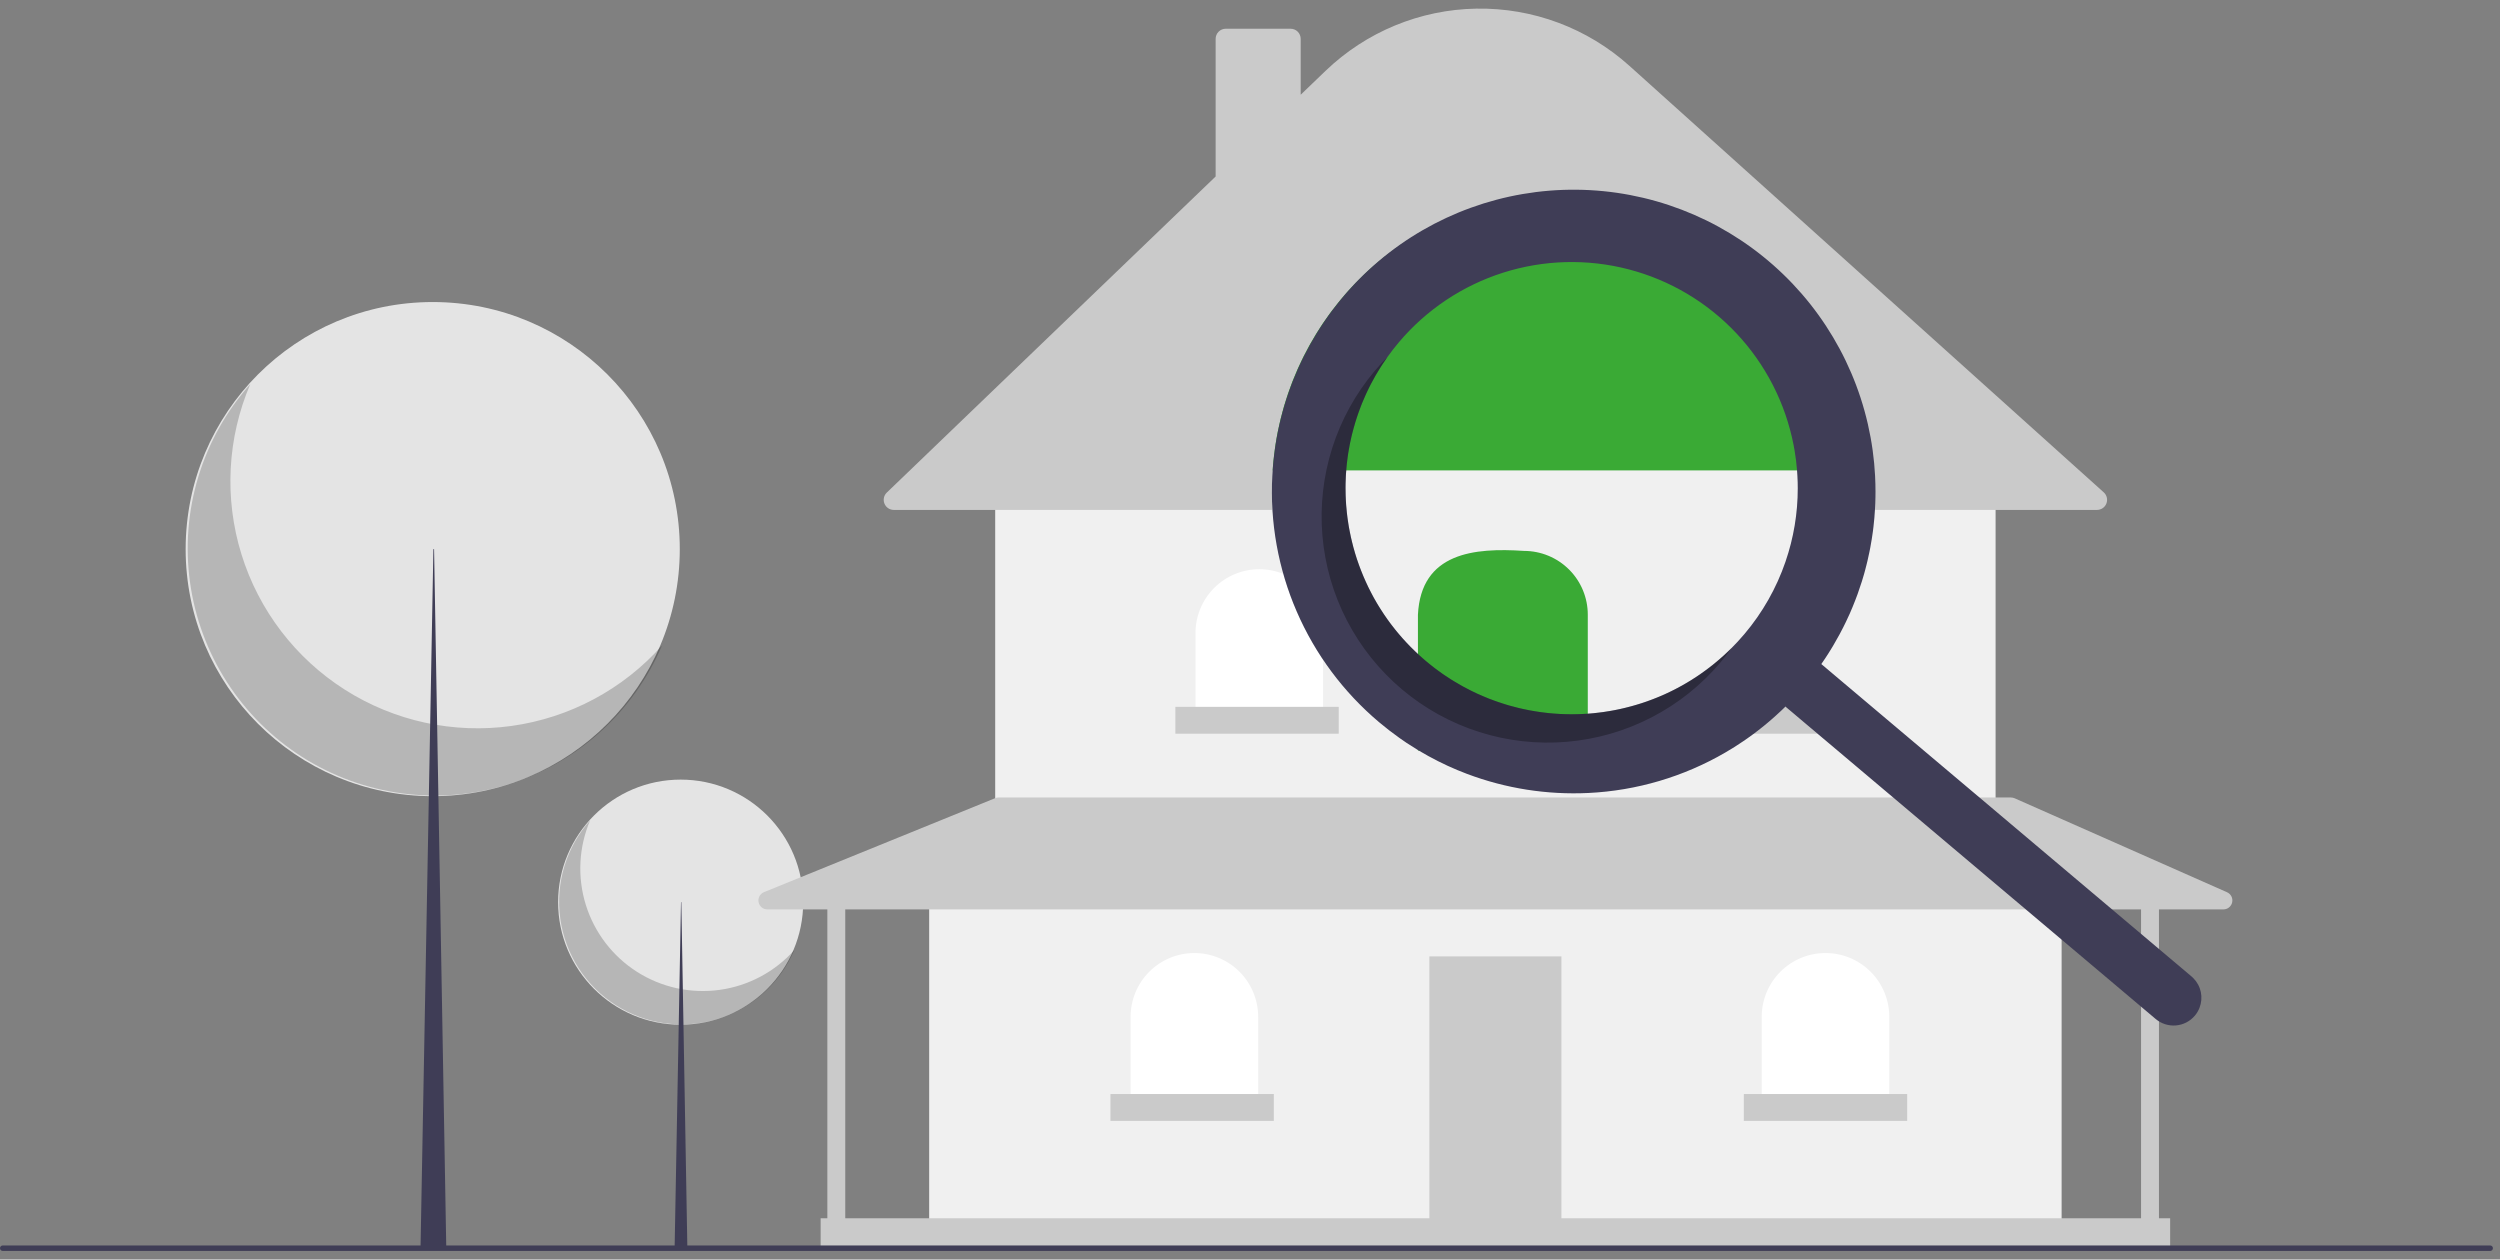 <svg width="262" height="132" viewBox="0 0 262 132" fill="none" xmlns="http://www.w3.org/2000/svg">
<rect x="0" y="0" width="262" height="132" fill="#808080" stroke="none"/>
<path d="M71.332 107.388C78.425 107.388 84.175 101.638 84.175 94.545C84.175 87.453 78.425 81.703 71.332 81.703C64.24 81.703 58.49 87.453 58.49 94.545C58.49 101.638 64.24 107.388 71.332 107.388Z" fill="#E4E4E4"/>
<path opacity="0.2" d="M61.85 85.968C60.652 88.77 60.489 91.907 61.391 94.817C62.293 97.728 64.201 100.224 66.773 101.858C69.346 103.491 72.415 104.157 75.433 103.736C78.451 103.315 81.222 101.835 83.249 99.56C82.517 101.272 81.422 102.804 80.039 104.051C78.656 105.297 77.019 106.228 75.241 106.78C73.462 107.331 71.585 107.488 69.74 107.242C67.894 106.996 66.125 106.351 64.553 105.353C62.981 104.355 61.646 103.027 60.638 101.461C59.631 99.895 58.976 98.129 58.719 96.285C58.462 94.442 58.608 92.564 59.149 90.782C59.69 89.001 60.611 87.358 61.85 85.968Z" fill="black"/>
<path d="M71.368 94.545H71.403L72.038 130.955H70.697L71.368 94.545Z" fill="#3F3D56"/>
<path d="M45.348 83.439C59.648 83.439 71.241 71.846 71.241 57.546C71.241 43.246 59.648 31.654 45.348 31.654C31.048 31.654 19.456 43.246 19.456 57.546C19.456 71.846 31.048 83.439 45.348 83.439Z" fill="#E4E4E4"/>
<path opacity="0.2" d="M26.231 40.252C23.816 45.902 23.488 52.226 25.306 58.095C27.125 63.964 30.971 68.995 36.157 72.289C41.344 75.583 47.532 76.926 53.618 76.077C59.703 75.228 65.288 72.244 69.375 67.656C67.9 71.108 65.692 74.197 62.904 76.711C60.116 79.224 56.815 81.102 53.229 82.213C49.644 83.324 45.859 83.642 42.139 83.145C38.418 82.649 34.85 81.349 31.681 79.337C28.512 77.324 25.819 74.647 23.788 71.49C21.757 68.333 20.436 64.772 19.918 61.055C19.4 57.337 19.696 53.551 20.786 49.959C21.876 46.367 23.734 43.055 26.231 40.252Z" fill="black"/>
<path d="M45.42 57.546H45.491L46.772 130.955H44.068L45.42 57.546Z" fill="#3F3D56"/>
<path d="M216.057 92.959H97.378V128.141H216.057V92.959Z" fill="#F0F0F0"/>
<path d="M163.637 100.23H149.799V128.141H163.637V100.23Z" fill="#CACACA"/>
<path d="M209.138 51.445H104.297V83.812H209.138V51.445Z" fill="#F0F0F0"/>
<path d="M219.767 53.439H93.668C93.457 53.439 93.251 53.376 93.077 53.258C92.903 53.14 92.767 52.973 92.689 52.777C92.61 52.582 92.592 52.368 92.636 52.162C92.68 51.956 92.785 51.768 92.936 51.622L127.399 18.496V4.067C127.4 3.787 127.511 3.519 127.709 3.321C127.907 3.123 128.175 3.012 128.455 3.012H135.256C135.536 3.012 135.805 3.123 136.002 3.321C136.2 3.519 136.312 3.787 136.312 4.067V9.929L138.915 7.427C143.175 3.333 148.826 1.002 154.734 0.904C160.641 0.806 166.367 2.947 170.76 6.898L220.472 51.598C220.631 51.741 220.743 51.929 220.793 52.136C220.843 52.344 220.829 52.562 220.752 52.761C220.676 52.96 220.541 53.132 220.365 53.253C220.189 53.374 219.98 53.439 219.767 53.439V53.439Z" fill="#CACACA"/>
<path d="M131.974 59.654C132.851 59.654 133.721 59.827 134.532 60.163C135.343 60.499 136.079 60.991 136.7 61.612C137.321 62.233 137.813 62.969 138.149 63.781C138.485 64.591 138.658 65.461 138.658 66.338V75.368H125.289V66.338C125.289 65.461 125.462 64.591 125.798 63.781C126.134 62.969 126.626 62.233 127.247 61.612C127.868 60.991 128.605 60.499 129.415 60.163C130.226 59.827 131.096 59.654 131.974 59.654Z" fill="white"/>
<path d="M156.718 59.771C158.491 59.771 160.191 60.475 161.444 61.729C162.698 62.983 163.402 64.683 163.402 66.456V75.486H150.033V66.456C150.033 64.683 150.737 62.983 151.991 61.729C153.245 60.475 154.945 59.771 156.718 59.771Z" fill="white"/>
<path d="M181.462 59.888C183.235 59.888 184.935 60.593 186.188 61.846C187.442 63.1 188.146 64.8 188.146 66.573V75.603H174.777V66.573C174.777 64.8 175.482 63.1 176.735 61.846C177.989 60.593 179.689 59.888 181.462 59.888Z" fill="white"/>
<path d="M191.312 99.878C193.085 99.878 194.785 100.582 196.039 101.836C197.293 103.09 197.997 104.79 197.997 106.563V115.593H184.628V106.563C184.628 104.79 185.332 103.09 186.586 101.836C187.839 100.582 189.54 99.878 191.312 99.878Z" fill="white"/>
<path d="M125.172 99.878C126.945 99.878 128.645 100.582 129.898 101.836C131.152 103.09 131.856 104.79 131.856 106.563V115.593H118.487V106.563C118.487 105.685 118.66 104.816 118.996 104.005C119.332 103.194 119.824 102.457 120.445 101.836C121.066 101.215 121.803 100.723 122.614 100.387C123.425 100.051 124.294 99.878 125.172 99.878Z" fill="white"/>
<path d="M233.395 93.508L211.132 83.658C211.013 83.605 210.883 83.577 210.753 83.577H104.652C104.531 83.577 104.411 83.601 104.298 83.646L80.065 93.497C79.864 93.579 79.697 93.729 79.593 93.92C79.49 94.111 79.456 94.333 79.498 94.546C79.54 94.76 79.654 94.952 79.822 95.091C79.99 95.229 80.201 95.305 80.419 95.305H86.706V127.672H86.002V130.955H227.432V127.672H226.259V95.305H233.016C233.231 95.305 233.439 95.231 233.606 95.095C233.773 94.96 233.889 94.771 233.933 94.56C233.978 94.35 233.949 94.13 233.851 93.939C233.753 93.748 233.592 93.596 233.395 93.508ZM224.383 127.672H88.582V95.305H224.383V127.672Z" fill="#CACACA"/>
<path d="M140.299 74.078H123.178V76.893H140.299V74.078Z" fill="#CACACA"/>
<path d="M165.396 74.078H148.274V76.893H165.396V74.078Z" fill="#CACACA"/>
<path d="M190.492 74.078H173.37V76.893H190.492V74.078Z" fill="#CACACA"/>
<path d="M199.874 114.654H182.752V117.469H199.874V114.654Z" fill="#CACACA"/>
<path d="M133.498 114.654H116.376V117.469H133.498V114.654Z" fill="#CACACA"/>
<path d="M260.971 131.099H0.287C0.211 131.099 0.138 131.068 0.084 131.015C0.03 130.961 0 130.888 0 130.811C0 130.735 0.03 130.662 0.084 130.608C0.138 130.554 0.211 130.524 0.287 130.524H260.971C261.047 130.524 261.12 130.554 261.174 130.608C261.228 130.662 261.258 130.735 261.258 130.811C261.258 130.888 261.228 130.961 261.174 131.015C261.12 131.068 261.047 131.099 260.971 131.099Z" fill="#3F3D56"/>
<path d="M195.403 50.962C195.403 51.146 195.4 51.333 195.397 51.517C195.394 51.738 195.388 51.957 195.38 52.178C195.371 52.371 195.363 52.56 195.351 52.75C195.317 53.385 195.262 54.018 195.187 54.653C195.17 54.814 195.15 54.972 195.127 55.133C195.11 55.256 195.092 55.383 195.072 55.509C195.052 55.65 195.032 55.791 195.009 55.932C194.963 56.231 194.911 56.529 194.854 56.828C194.825 56.978 194.796 57.127 194.765 57.277C194.704 57.573 194.638 57.872 194.569 58.168C194.564 58.191 194.558 58.217 194.552 58.24C194.518 58.386 194.483 58.53 194.446 58.676C194.434 58.72 194.426 58.76 194.411 58.803C194.385 58.912 194.357 59.021 194.328 59.131C194.288 59.283 194.247 59.432 194.204 59.585C194.135 59.82 194.066 60.053 193.995 60.289C193.986 60.313 193.978 60.338 193.972 60.364C193.834 60.809 193.687 61.249 193.526 61.686C193.443 61.916 193.354 62.148 193.265 62.378C193.175 62.608 193.083 62.838 192.989 63.065C192.897 63.287 192.802 63.508 192.707 63.726C192.684 63.778 192.661 63.83 192.635 63.882C192.534 64.109 192.431 64.33 192.325 64.551C192.322 64.554 192.322 64.56 192.319 64.563C192.236 64.741 192.146 64.919 192.057 65.094C192.057 65.1 192.055 65.105 192.052 65.109C191.965 65.281 191.876 65.454 191.784 65.623L191.638 65.902L191.62 65.934C191.437 66.276 191.247 66.615 191.046 66.951C191.003 67.026 190.959 67.101 190.916 67.172C190.873 67.247 190.827 67.322 190.781 67.394C190.753 67.445 190.721 67.497 190.686 67.549C190.626 67.647 190.566 67.747 190.502 67.845C190.491 67.865 190.477 67.885 190.465 67.905C190.356 68.075 190.247 68.242 190.137 68.411C190.002 68.615 189.864 68.816 189.724 69.018L186.602 74.013L186.467 73.901L186.43 73.866H186.427L186.303 73.763L185.964 73.475C185.861 73.576 185.76 73.677 185.657 73.774C185.616 73.814 185.573 73.852 185.533 73.892C185.501 73.921 185.473 73.95 185.441 73.978C180.045 79.248 172.867 82.299 165.328 82.529H165.319C159.612 82.686 153.963 81.352 148.928 78.66C148.816 78.603 148.707 78.545 148.598 78.479C147.942 78.123 147.301 77.746 146.672 77.344C146.669 77.341 146.666 77.341 146.663 77.338C145.933 76.821 145.221 76.269 144.525 75.683C140.794 72.537 137.841 68.57 135.9 64.093C133.959 59.616 133.081 54.749 133.336 49.876C133.345 49.683 133.356 49.494 133.371 49.301C133.417 48.605 133.487 47.913 133.583 47.223C133.609 47.031 133.638 46.838 133.667 46.648H195.11C195.23 47.528 195.314 48.412 195.36 49.301C195.388 49.856 195.403 50.408 195.403 50.962Z" fill="#F0F0F0"/>
<path d="M195.109 46.648C194.003 39.292 190.294 32.577 184.656 27.724C179.019 22.87 171.827 20.201 164.388 20.201C156.949 20.201 149.757 22.87 144.119 27.724C138.481 32.577 134.772 39.292 133.666 46.648C133.637 46.838 133.609 47.031 133.583 47.223C133.488 47.913 133.417 48.606 133.37 49.301H195.359C195.313 48.413 195.23 47.529 195.109 46.648Z" fill="#3AAA35"/>
<path d="M166.4 78.659H148.599V64.419C148.927 57.911 154.489 57.386 159.716 57.735C160.594 57.735 161.463 57.908 162.274 58.244C163.085 58.58 163.822 59.072 164.443 59.693C165.063 60.313 165.556 61.05 165.892 61.861C166.227 62.672 166.4 63.541 166.4 64.419V78.659Z" fill="#3AAA35"/>
<path d="M148.598 68.535V68.538C148.598 68.541 148.601 68.541 148.603 68.541L148.598 68.535ZM141.438 46.648C141.427 46.72 141.412 46.792 141.401 46.864C141.412 46.792 141.427 46.72 141.441 46.648H141.438ZM141.082 49.301C141.073 49.41 141.065 49.52 141.059 49.629C141.065 49.52 141.073 49.41 141.085 49.301C141.084 49.281 141.085 49.261 141.088 49.241C141.085 49.261 141.085 49.281 141.082 49.301ZM148.598 68.538C148.598 68.541 148.601 68.541 148.603 68.541L148.598 68.535V68.538ZM141.438 46.648C141.427 46.72 141.412 46.792 141.401 46.864C141.412 46.792 141.427 46.72 141.441 46.648H141.438ZM141.059 49.629C141.065 49.52 141.073 49.41 141.085 49.301C141.084 49.281 141.085 49.261 141.088 49.241C141.085 49.261 141.085 49.281 141.082 49.301C141.073 49.41 141.065 49.52 141.059 49.629ZM229.852 102.501C229.796 102.442 229.737 102.387 229.674 102.335L229.671 102.332L215.438 90.321L215.07 90.01L213.671 88.829L213.32 88.533L211.325 86.849L210.779 86.389L209.65 85.435L209.072 84.946L203.623 80.35L200.499 77.715L200.079 77.361L190.873 69.593C191.014 69.391 191.152 69.19 191.287 68.986C191.396 68.817 191.506 68.65 191.615 68.48C191.626 68.46 191.641 68.44 191.652 68.42C191.715 68.322 191.776 68.222 191.836 68.124C191.871 68.072 191.902 68.02 191.931 67.969C191.977 67.897 192.023 67.822 192.066 67.748C192.109 67.676 192.152 67.601 192.195 67.526C192.397 67.19 192.586 66.851 192.77 66.509L192.787 66.477L192.934 66.198C193.026 66.029 193.115 65.856 193.201 65.684C193.205 65.68 193.207 65.675 193.207 65.669C193.296 65.494 193.385 65.316 193.469 65.138C193.471 65.135 193.471 65.129 193.474 65.126C193.581 64.905 193.684 64.684 193.785 64.457C193.811 64.405 193.834 64.353 193.857 64.301C193.951 64.083 194.046 63.862 194.138 63.64C194.233 63.413 194.325 63.183 194.414 62.953C194.503 62.724 194.592 62.491 194.676 62.261C194.834 61.821 194.982 61.38 195.121 60.939C195.128 60.913 195.135 60.889 195.144 60.864C195.216 60.628 195.285 60.395 195.354 60.16C195.397 60.008 195.437 59.858 195.478 59.706C195.506 59.596 195.535 59.487 195.561 59.378C195.575 59.335 195.584 59.295 195.595 59.252C195.633 59.105 195.667 58.961 195.702 58.815C195.707 58.792 195.713 58.766 195.719 58.743C195.788 58.447 195.854 58.148 195.914 57.852C195.946 57.702 195.975 57.553 196.003 57.404C196.058 57.105 196.113 56.806 196.159 56.507C196.182 56.366 196.202 56.225 196.222 56.084C196.242 55.958 196.259 55.831 196.277 55.708C196.3 55.547 196.32 55.389 196.337 55.228C196.412 54.593 196.466 53.96 196.501 53.325C196.512 53.135 196.521 52.946 196.529 52.753C196.538 52.532 196.544 52.313 196.547 52.092C196.55 51.908 196.552 51.721 196.552 51.537C196.552 50.983 196.538 50.431 196.509 49.876C196.463 48.988 196.38 48.104 196.259 47.223C195.23 39.697 191.526 32.793 185.825 27.773C180.124 22.753 172.807 19.952 165.211 19.882C157.616 19.812 150.248 22.479 144.456 27.393C138.664 32.308 134.834 39.143 133.667 46.648C133.638 46.838 133.609 47.031 133.583 47.223C133.488 47.913 133.417 48.606 133.371 49.301C133.356 49.494 133.345 49.684 133.336 49.876C133.081 54.75 133.959 59.616 135.9 64.093C137.841 68.571 140.794 72.538 144.525 75.683C145.221 76.269 145.933 76.821 146.663 77.338C146.666 77.341 146.669 77.341 146.672 77.344C146.916 77.517 147.161 77.686 147.408 77.853C147.801 78.112 148.198 78.365 148.598 78.606C148.629 78.623 148.661 78.643 148.692 78.661C149.037 78.868 149.385 79.066 149.733 79.258H149.736C151.03 79.97 152.374 80.589 153.757 81.109C157.813 82.636 162.14 83.314 166.469 83.104H166.478C171.53 82.859 176.45 81.404 180.822 78.859C181.458 78.491 182.084 78.097 182.696 77.678C182.849 77.574 183.004 77.468 183.153 77.362C183.337 77.232 183.521 77.097 183.705 76.962C183.708 76.962 183.708 76.959 183.711 76.959C183.725 76.948 183.739 76.937 183.754 76.927C183.878 76.833 184.004 76.738 184.125 76.646C184.156 76.623 184.188 76.6 184.22 76.574C184.228 76.568 184.236 76.561 184.243 76.554C184.314 76.502 184.383 76.445 184.455 76.39C184.527 76.335 184.596 76.278 184.668 76.22C184.68 76.213 184.692 76.204 184.702 76.195C184.783 76.128 184.863 76.065 184.944 75.999C185.027 75.933 185.108 75.864 185.185 75.798C185.266 75.732 185.343 75.666 185.424 75.597C185.493 75.539 185.565 75.479 185.634 75.416C185.657 75.398 185.677 75.378 185.7 75.358C185.709 75.35 185.718 75.342 185.728 75.335C185.823 75.255 185.915 75.171 186.007 75.088C186.03 75.068 186.05 75.048 186.073 75.028C186.214 74.901 186.355 74.775 186.493 74.642C186.525 74.614 186.559 74.582 186.591 74.553C186.622 74.525 186.651 74.496 186.683 74.467C186.723 74.427 186.766 74.39 186.806 74.349C186.91 74.252 187.01 74.151 187.114 74.05L187.453 74.338L187.577 74.441H187.579L187.617 74.476L187.752 74.588L189.758 76.284L189.801 76.321L189.836 76.347L190.063 76.539L190.517 76.925L190.971 77.307L191.037 77.362L193.15 79.143L193.443 79.391L195.48 81.109L206.028 90.01L206.396 90.321L220.833 102.501L224.535 105.626L225.912 106.787C226.204 107.034 226.542 107.221 226.907 107.338C227.271 107.454 227.655 107.498 228.037 107.466C228.418 107.434 228.79 107.327 229.13 107.151C229.47 106.975 229.772 106.734 230.019 106.442C230.226 106.199 230.39 105.923 230.505 105.626C230.713 105.098 230.763 104.521 230.647 103.966C230.531 103.41 230.254 102.901 229.852 102.501ZM146.597 35.876C149.481 32.459 153.272 29.928 157.533 28.574C161.794 27.221 166.351 27.1 170.678 28.227C175.005 29.353 178.924 31.681 181.984 34.941C185.044 38.2 187.119 42.259 187.97 46.648C188.008 46.841 188.042 47.031 188.074 47.223C188.192 47.91 188.278 48.606 188.33 49.301C188.344 49.494 188.358 49.684 188.367 49.876C188.393 50.307 188.404 50.741 188.404 51.172C188.406 53.788 187.973 56.385 187.122 58.858V58.861C186.172 61.634 184.713 64.205 182.82 66.443C182.78 66.489 182.739 66.537 182.696 66.584C182.317 67.032 181.917 67.463 181.506 67.874C181.504 67.877 181.501 67.883 181.498 67.885C181.357 68.026 181.213 68.17 181.07 68.302C180.776 68.587 180.477 68.857 180.173 69.116C179.716 69.515 179.247 69.89 178.767 70.239C178.606 70.357 178.445 70.472 178.282 70.587C178.121 70.702 177.957 70.811 177.793 70.921C177.465 71.139 177.132 71.349 176.796 71.547C176.629 71.648 176.457 71.745 176.287 71.84C176.117 71.938 175.945 72.03 175.773 72.119C175.6 72.211 175.428 72.3 175.252 72.386C174.905 72.562 174.554 72.725 174.197 72.878C174.019 72.958 173.841 73.033 173.663 73.102C173.551 73.148 173.442 73.194 173.33 73.234C173.286 73.254 173.241 73.272 173.194 73.286C173.134 73.312 173.074 73.335 173.013 73.355C172.994 73.364 172.974 73.371 172.953 73.378C172.829 73.427 172.709 73.47 172.582 73.513C172.401 73.579 172.22 73.639 172.036 73.697C171.852 73.757 171.671 73.815 171.487 73.867C171.303 73.924 171.116 73.976 170.932 74.025C170.746 74.076 170.562 74.125 170.375 74.168C170.177 74.22 169.978 74.266 169.777 74.309C169.602 74.349 169.429 74.384 169.254 74.415C169.09 74.45 168.924 74.479 168.76 74.507C168.53 74.548 168.3 74.585 168.067 74.617C167.94 74.637 167.817 74.654 167.69 74.665C167.636 74.674 167.584 74.68 167.532 74.686C167.371 74.709 167.21 74.726 167.052 74.74C167.009 74.743 166.969 74.749 166.929 74.752C166.754 74.769 166.575 74.783 166.4 74.798C166.023 74.824 165.65 74.841 165.273 74.85C165.084 74.852 164.891 74.855 164.701 74.855C164.512 74.855 164.322 74.852 164.132 74.847C164.132 74.847 164.132 74.85 164.129 74.847C164.127 74.85 164.127 74.85 164.124 74.847C164.123 74.847 164.123 74.847 164.122 74.847C164.122 74.848 164.121 74.848 164.121 74.848C164.12 74.848 164.12 74.848 164.119 74.847C164.119 74.847 164.118 74.847 164.118 74.847C164.109 74.85 164.099 74.85 164.089 74.847C163.954 74.847 163.819 74.841 163.687 74.832C163.589 74.829 163.488 74.826 163.388 74.818C163.253 74.812 163.118 74.803 162.983 74.792C162.94 74.792 162.896 74.786 162.853 74.783C162.833 74.783 162.813 74.781 162.793 74.778C162.655 74.766 162.514 74.755 162.376 74.74C162.307 74.734 162.235 74.729 162.166 74.72C161.957 74.697 161.747 74.671 161.54 74.643C161.304 74.614 161.068 74.579 160.836 74.536C160.726 74.522 160.62 74.502 160.514 74.482C160.373 74.459 160.232 74.433 160.091 74.404C159.945 74.375 159.798 74.347 159.651 74.312C159.534 74.286 159.413 74.26 159.295 74.232C159.238 74.22 159.18 74.206 159.126 74.191C158.824 74.12 158.525 74.042 158.229 73.956C158.042 73.904 157.855 73.849 157.671 73.792C157.418 73.714 157.168 73.631 156.918 73.542C156.821 73.51 156.726 73.476 156.628 73.438C156.53 73.407 156.435 73.369 156.338 73.332C156.249 73.3 156.159 73.266 156.073 73.231C155.93 73.177 155.789 73.119 155.648 73.062C155.358 72.944 155.073 72.82 154.788 72.688C154.627 72.611 154.467 72.536 154.309 72.458C153.685 72.156 153.071 71.821 152.466 71.452C152.317 71.363 152.167 71.268 152.018 71.174C151.831 71.059 151.65 70.938 151.469 70.817C151.368 70.748 151.271 70.682 151.173 70.613C150.992 70.487 150.814 70.357 150.638 70.228C150.546 70.162 150.454 70.093 150.365 70.024C150.046 69.782 149.733 69.529 149.425 69.271C149.279 69.147 149.132 69.021 148.988 68.891C148.928 68.84 148.868 68.785 148.807 68.731C148.738 68.667 148.669 68.607 148.603 68.541L148.598 68.535C148.497 68.446 148.396 68.351 148.299 68.256C148.146 68.113 147.997 67.966 147.853 67.817C147.704 67.67 147.56 67.518 147.419 67.368C147.276 67.219 147.138 67.066 147.002 66.911C146.865 66.759 146.729 66.604 146.597 66.446C146.468 66.296 146.341 66.141 146.221 65.989C145.928 65.626 145.648 65.258 145.381 64.882C145.258 64.71 145.14 64.537 145.025 64.362C144.901 64.184 144.784 64.003 144.672 63.822C144.554 63.64 144.442 63.456 144.332 63.27C144.33 63.263 144.326 63.257 144.321 63.252C144.105 62.887 143.898 62.52 143.706 62.146C143.508 61.767 143.321 61.383 143.145 60.996C143.056 60.804 142.97 60.608 142.89 60.413C142.723 60.019 142.568 59.625 142.424 59.226C142.352 59.033 142.286 58.841 142.22 58.645C142.218 58.632 142.214 58.62 142.208 58.608C142.076 58.211 141.956 57.812 141.849 57.409C141.846 57.404 141.846 57.398 141.843 57.392C141.789 57.194 141.737 56.995 141.691 56.794C141.645 56.619 141.605 56.444 141.567 56.265C141.524 56.067 141.481 55.869 141.444 55.668C141.424 55.564 141.404 55.461 141.386 55.357C141.369 55.271 141.355 55.182 141.34 55.096C141.326 55.009 141.312 54.92 141.297 54.831C141.269 54.656 141.243 54.481 141.22 54.305C141.191 54.098 141.168 53.891 141.145 53.681C141.119 53.431 141.096 53.181 141.076 52.928C141.062 52.759 141.053 52.587 141.044 52.414C141.036 52.256 141.027 52.098 141.024 51.94C141.021 51.931 141.021 51.922 141.024 51.914C141.024 51.914 141.024 51.913 141.023 51.913C141.023 51.912 141.023 51.912 141.023 51.911C141.023 51.911 141.023 51.91 141.023 51.91C141.024 51.909 141.024 51.909 141.024 51.908C141.021 51.905 141.021 51.905 141.024 51.903C141.024 51.902 141.024 51.902 141.023 51.901C141.023 51.901 141.023 51.9 141.023 51.9C141.023 51.899 141.023 51.898 141.023 51.898C141.024 51.898 141.024 51.897 141.024 51.897C141.021 51.834 141.019 51.77 141.019 51.707C141.013 51.52 141.01 51.333 141.01 51.147C141.01 50.977 141.013 50.81 141.016 50.641C141.021 50.405 141.03 50.169 141.041 49.934C141.041 49.882 141.047 49.833 141.05 49.781C141.053 49.73 141.056 49.681 141.059 49.629C141.064 49.52 141.073 49.411 141.085 49.301C141.084 49.281 141.085 49.261 141.088 49.241C141.096 49.117 141.108 48.994 141.119 48.87C141.142 48.623 141.171 48.373 141.202 48.126C141.22 48.002 141.234 47.879 141.254 47.755C141.266 47.669 141.28 47.58 141.294 47.491C141.306 47.402 141.32 47.312 141.338 47.223C141.358 47.106 141.378 46.985 141.401 46.864C141.412 46.792 141.427 46.72 141.441 46.649C141.496 46.361 141.556 46.074 141.622 45.786C141.688 45.496 141.763 45.209 141.843 44.921C141.921 44.631 142.007 44.341 142.099 44.05C142.142 43.904 142.188 43.76 142.24 43.616C142.335 43.326 142.435 43.039 142.548 42.754C142.599 42.613 142.654 42.47 142.714 42.329C142.829 42.044 142.95 41.76 143.073 41.481C143.137 41.34 143.2 41.199 143.269 41.058C143.398 40.78 143.533 40.501 143.68 40.228C143.821 39.949 143.973 39.676 144.128 39.406C144.284 39.136 144.444 38.865 144.614 38.598C144.692 38.466 144.778 38.331 144.867 38.202C145.039 37.937 145.22 37.673 145.404 37.414C145.775 36.891 146.175 36.376 146.597 35.876ZM141.082 49.301C141.073 49.41 141.065 49.52 141.059 49.629C141.065 49.52 141.073 49.41 141.085 49.301C141.084 49.281 141.085 49.261 141.088 49.241C141.085 49.261 141.085 49.281 141.082 49.301ZM141.438 46.648C141.427 46.72 141.412 46.792 141.401 46.864C141.412 46.792 141.427 46.72 141.441 46.648H141.438ZM148.598 68.535V68.538C148.598 68.541 148.601 68.541 148.603 68.541L148.598 68.535Z" fill="#3F3D56"/>
<path opacity="0.3" d="M149.425 69.27C144.879 65.434 141.942 60.029 141.197 54.127C140.452 48.225 141.954 42.259 145.404 37.414C144.951 37.87 144.513 38.348 144.09 38.847C142.083 41.226 140.564 43.976 139.62 46.941C138.676 49.907 138.326 53.029 138.588 56.13C138.851 59.231 139.722 62.249 141.151 65.014C142.581 67.778 144.541 70.234 146.919 72.241C151.722 76.294 157.939 78.273 164.202 77.742C170.464 77.212 176.259 74.215 180.312 69.412C180.734 68.912 181.132 68.399 181.505 67.875C177.308 72.091 171.68 74.575 165.737 74.834C159.794 75.092 153.972 73.106 149.425 69.27Z" fill="black"/>
</svg>
